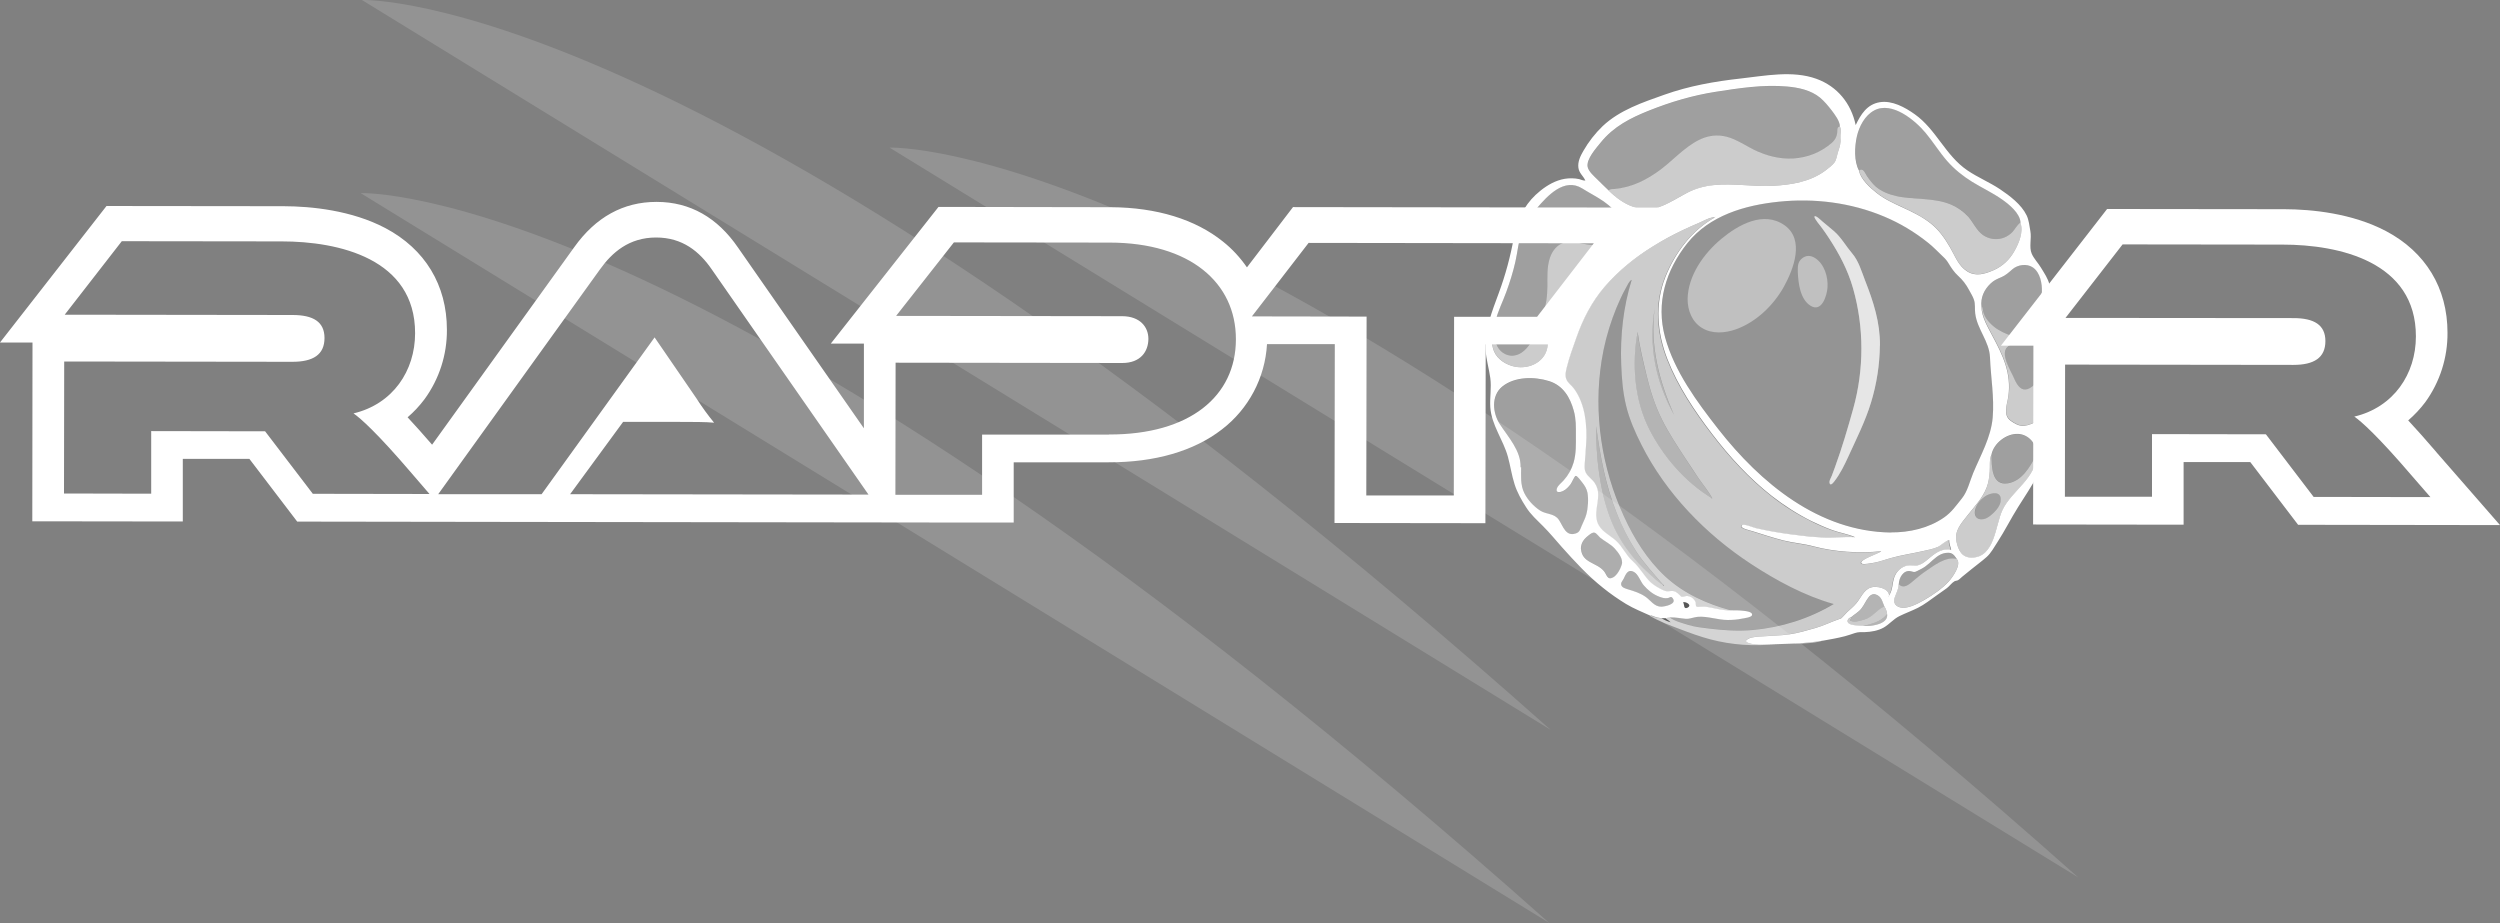 <?xml version="1.0" encoding="UTF-8"?>
<svg id="Layer_1" data-name="Layer 1" xmlns="http://www.w3.org/2000/svg" viewBox="0 0 250 92.31">
  <rect x="0" y="0" width="250" height="92.31" fill="#808080" stroke="none"/>
  <defs>
    <style>
      .cls-1, .cls-2, .cls-3, .cls-4, .cls-5 {
      stroke-width: 0px;
      }

      .cls-1, .cls-2, .cls-3, .cls-5 {
      fill: #fff;
      }

      .cls-1, .cls-6 {
      opacity: .41;
      }

      .cls-2 {
      opacity: .16;
      }

      .cls-7 {
      opacity: .15;
      }

      .cls-3 {
      opacity: .6;
      }


    </style>
  </defs>
  <g class="cls-7">
    <path class="cls-5" d="m36.19,0s35.29-1.4,118.88,72.99" />
    <path class="cls-5" d="m36.06,19.31s35.29-1.4,118.87,72.99" />
    <path class="cls-5" d="m88.95,14.76s35.29-1.4,118.88,72.99" />
  </g>
  <path class="cls-5"
    d="m179.53,64.35c-.64.02-1.27.05-1.91.07-.84-.01-2,.18-2.79-.13-.31-.12-.3-.25,0-.41.35-.19.99-.22,1.38-.24.9-.07,1.78-.07,2.69-.2.91-.13,1.77-.39,2.65-.64.81-.23,1.55-.61,2.34-.88.29-.1.17-.03.37-.22.16-.14.29-.33.45-.48.32-.3.65-.56.93-.9.45-.54.73-1.33,1.44-1.57.55-.19,1.79.06,1.83.8-.05.05-.06.08-.02.1,0-.03.01-.07.02-.1.46-.69.26-1.51.7-2.2.36-.56.95-.9,1.62-.79.75.12,1.27-.4,1.83-.86.63-.51,1.2-.87,2.05-.71,0,0,0,0,0,0,0,.01,0,.02.02.02,0,0,0,0-.01-.01-.05-.33-.22-.63-.19-.98-.34.02-.84.55-1.18.69-.46.2-.98.29-1.46.4-1.08.25-2.19.4-3.26.71-.54.15-1.06.35-1.61.45-.19.03-1.14.23-1.27.07-.31-.36,1.79-.99,1.97-1.22-2.15.24-4.68.07-6.77-.49-.99-.27-2.02-.34-3.02-.59-1.05-.27-2.07-.61-3.1-.93-.15-.05-1.41-.31-1.01-.6.21-.15,1.13.25,1.36.3,1.13.26,2.27.46,3.41.61,1.05.14,2.11.27,3.17.32,1.12.06,2.23-.08,3.36-.02-.71-.32-1.55-.44-2.28-.71-.71-.26-1.41-.57-2.09-.9-1.4-.7-2.72-1.55-3.96-2.51-2.26-1.77-4.23-3.92-5.97-6.2-1.74-2.28-3.42-4.78-4.47-7.47-1.03-2.64-1.28-5.52-.22-8.2.98-2.46,2.65-4.71,4.98-6-.52-.03-1.17.37-1.64.57-.57.24-1.13.49-1.69.76-1,.48-1.98,1.01-2.92,1.6-1.79,1.11-3.45,2.45-4.82,4.05-1.29,1.51-2.17,3.24-2.82,5.11-.33.95-.69,1.9-.93,2.88-.1.39-.21.82-.06,1.21.14.39.52.61.76.94,1.16,1.57,1.34,3.74,1.22,5.61-.03.52-.08,1.04-.11,1.56-.02.4-.11.86.08,1.24.21.41.65.66.9,1.05.24.36.34.76.34,1.18,0,.89-.38,1.84-.09,2.71.31.9,1.17,1.25,1.84,1.84.69.61,1.01,1.47,1.7,2.07.71.62,1.12,1.49,1.81,2.13.33.3.72.52,1.12.72.4.21.5.17.91.14.39-.03.57.14.83.38.18.17.11.18.35.17.15,0,.28-.06.45-.05.37.04.7.29.82.64.03.09,0,.37.09.42.11.08.52-.02.64-.01.97.06,1.91.45,2.89.38.29,0,2.19-.04,2.02.49-.07.22-.77.3-.98.34-.47.1-.96.14-1.44.14-1,0-1.99-.39-2.98-.32-.42.03-.81.23-1.23.2-.53-.04-1-.16-1.54-.14-.13.04-.28.02-.41.08-.14,0-.28,0-.41,0-.32-.02-.62-.1-.92-.22-.08-.03-.16-.08-.25-.03-.83-.38-1.65-.7-2.43-1.17-.8-.49-1.58-1.03-2.31-1.62-1.52-1.21-2.83-2.64-4.12-4.08-.62-.7-1.22-1.43-1.88-2.09-.62-.63-1.21-1.13-1.69-1.89-.47-.73-.89-1.47-1.15-2.29-.29-.9-.42-1.85-.67-2.76-.47-1.7-1.64-3.16-1.76-4.95-.06-.98.13-1.94,0-2.92-.13-.96-.42-1.87-.47-2.84-.09-2.01.64-3.81,1.32-5.66.67-1.81,1.17-3.67,1.51-5.57.29-1.62.96-3.1,2.17-4.24.63-.59,1.4-1.14,2.23-1.43.45-.16.92-.24,1.4-.23.24,0,.48.03.72.08.15.03.46.19.62.13-.21-.46-.62-.72-.69-1.27-.08-.6.2-1.17.49-1.67.52-.91,1.18-1.76,1.94-2.49,1.71-1.61,4-2.37,6.17-3.14,2.48-.88,5.02-1.33,7.63-1.62,2.43-.27,5.19-.83,7.57.03,2.1.76,3.47,2.46,3.93,4.63.51-1.07,1.13-2.08,2.41-2.29,1.23-.2,2.52.51,3.49,1.2,2.14,1.51,3.07,4.12,5.26,5.61,1.04.71,2.22,1.19,3.27,1.89.97.65,2.14,1.53,2.66,2.61.23.47.29,1.09.38,1.6.13.71-.15,1.58.13,2.23.21.5.65.94.93,1.41.33.55.69,1.06.85,1.69.35,1.36.14,2.82.08,4.21-.03.68-.03,1.37.06,2.04.09.69.39,1.23.67,1.86.53,1.17.86,2.32.4,3.58-.22.61-.61,1.14-.84,1.75-.26.69-.31,1.38-.4,2.1-.34,2.59-1.74,4.54-3.1,6.69-.73,1.16-1.34,2.39-2.08,3.53-.33.5-.63,1.08-1.08,1.48-.47.42-1,.8-1.49,1.2-.32.26-.63.51-.95.77-.13.11-.29.28-.44.36-.11.05-.23.04-.34.1-.26.15-.5.49-.75.68-.34.25-.69.49-1.03.73-.61.43-1.21.91-1.87,1.24-.6.3-1.24.53-1.85.83-.61.3-1,.82-1.58,1.15-.56.31-1.24.43-1.88.45-.35,0-.64-.02-.98.09-.34.11-.67.23-1.01.32-.73.19-1.48.32-2.22.45-.06,0-.12-.01-.16.04,0,0,0,0,0,0-.84.1-1.68.2-2.53.24Zm6.8-1.76c.65.07,2.55-.13,2.38-1.19-.03-.28-.13-.53-.28-.77-.16-.36-.24-.8-.58-1.04-.39-.27-.71-.21-.99.14-.28.35-.44.77-.72,1.12-.29.37-.68.57-1.03.87-.34.1-.49.45-.21.63.35.23,1.02.18,1.43.23Zm3.54-4.19c0,.53-.23.86-.39,1.33-.12.34-.08.69.25.89.76.48,2.06-.26,2.71-.63.86-.5,1.76-1.11,2.44-1.85.36-.4,1.29-1.67.81-2.23-.18-.24-.3-.49-.6-.59-.3-.1-.73-.01-1.01.12-.59.28-1.02.83-1.54,1.2-.26.19-.54.32-.82.46-.33.17-.31.09-.68.02-.71-.13-1.14.67-1.16,1.27Zm14.15-24.15s0-.08-.04-.11c0,0,0,0,0,0-.01-.87-.11-1.68-.02-2.56.08-.79.28-1.59.23-2.39.03-.83-.17-1.95-.91-2.45-.61-.41-1.51-.27-2.04.19-.36.31-.66.6-1.11.79-.4.17-.73.31-1.05.61-.67.63-1.04,1.43-.93,2.36,0,1.01.65,2.05,1.1,2.92.49.92.97,1.84,1.29,2.84.33,1.03.44,2.07.3,3.14-.11.83-.6,1.91.24,2.5.41.29.83.54,1.35.49.43-.05.83-.22,1.2-.44.7-.42,1.23-1.05,1.6-1.76.47-.9.58-1.88.2-2.84-.37-.95-.91-1.82-1.28-2.77-.05-.17-.09-.34-.14-.51Zm-4.87,11.21c-.24.44-.14,1.21-.18,1.7-.04.55-.11,1.09-.31,1.6-.4,1.04-1.2,1.88-1.88,2.74-.64.82-1.37,1.57-1.13,2.67.18.83.53,1.59,1.5,1.59,2.35.01,2.37-3.25,3.1-4.77.92-1.93,3.39-3.17,3.38-5.51.1-1.06-.76-2.04-1.82-2.09-1.16-.05-2.42.92-2.66,2.05Zm-37.13-23.45c-.77-1.66-2.35-2.25-3.79-3.16-1.8-1.13-3.48.73-4.56,1.99-.63.73-1.2,1.47-1.51,2.39-.32.95-.4,1.97-.62,2.94-.23,1.03-.55,2.04-.91,3.03-.34.95-.84,1.9-1.07,2.89-.36.94-.56,2.13-.14,3.08.35.8,1.25,1.34,2.08,1.5,1.51.29,3.17-.56,3.27-2.21.06-.96-.06-1.86.29-2.78.29-.75.76-1.42,1.31-2.01,1.26-1.35,2.86-2.21,4.31-3.31,1.4-1.06,2.38-2.69,1.33-4.36Zm40.03.25c-.04-.93-1.15-1.83-1.84-2.31-.95-.67-2.01-1.16-3-1.77-.92-.57-1.77-1.25-2.49-2.07-.78-.89-1.4-1.91-2.16-2.82-1.06-1.27-3.36-3.19-5.13-2.25-.96.51-1.52,1.62-1.75,2.64-.22.99-.29,2.46.22,3.38.14.84,1.12,1.73,1.76,2.23.79.63,1.7,1.04,2.61,1.46.98.45,1.96.92,2.81,1.6.82.65,1.41,1.5,1.93,2.4.51.87.82,1.83,1.71,2.39.86.54,1.76.26,2.64-.12.91-.4,1.61-1.07,2.09-1.93.44-.78.92-1.92.59-2.82Zm-18.06-9.6c.01-.54-.53-1.23-.84-1.64-.34-.44-.71-.89-1.14-1.25-.92-.76-2.17-1.02-3.33-1.12-2.35-.21-4.8.17-7.11.53-2.3.36-4.49,1.01-6.65,1.87-1.88.75-3.54,1.59-4.84,3.19-.45.56-1.49,1.7-1.31,2.47.11.46.63.9.95,1.22.37.38.76.74,1.14,1.11,1.48,1.47,3.3,2.38,5.35,1.55.89-.36,1.69-.89,2.54-1.33.82-.42,1.7-.66,2.61-.75,1.98-.21,3.97.18,5.96.07,1.82-.1,3.71-.4,5.21-1.52.31-.23.68-.51.91-.81.23-.31.26-.78.39-1.15.17-.5.26-.81.21-1.33-.03-.38.12-.74-.05-1.12Zm5.09,40.58c1.87.01,3.78-.42,5.32-1.49.77-.53,1.22-1.21,1.79-1.91.57-.7.79-1.72,1.13-2.54.75-1.8,1.78-3.57,1.95-5.55.17-2.03-.19-3.99-.27-6-.06-1.62-1.29-2.82-1.48-4.42-.06-.46.03-.92-.13-1.37-.11-.32-.3-.62-.46-.92-.33-.62-.64-1.02-1.15-1.49-.35-.32-.65-.76-.89-1.16-.2-.33-.33-.49-.6-.74-.5-.47-.96-.97-1.51-1.4-1.33-1.06-2.78-1.93-4.35-2.59-3.32-1.4-6.99-1.86-10.56-1.49-3.39.35-6.9,1.37-9.11,4.12-2.18,2.73-3.19,6.01-2.25,9.44.94,3.41,3.17,6.43,5.32,9.18,4.22,5.39,10.06,10.24,17.24,10.34Zm-37.02-6.51s.04,0,.06,0c0,.88-.09,1.76.31,2.57.34.69.94,1.34,1.59,1.76.64.41,1.42.25,1.88.94.42.63.68,1.69,1.69,1.34.38-.13.42-.38.56-.72.15-.38.36-.74.47-1.14.18-.63.25-1.59.12-2.23-.08-.38-.27-.69-.51-.99-.1-.12-.52-.72-.67-.67-.12.04-.39.69-.5.83-.21.27-.45.54-.77.69-.31.14-.75.2-.6-.26.1-.32.47-.57.68-.82.46-.51.8-1.12.99-1.78.26-.89.23-1.82.23-2.73,0-.83.02-1.62-.21-2.44-.37-1.35-1.07-2.53-2.47-2.97-1.46-.46-3.45-.47-4.7.56-1.11.93-.95,2.62-.23,3.74.83,1.28,2.13,2.67,2.08,4.3Zm6.04,8.17c.11,1.41,1.55,1.33,2.29,2.21.3.36.33.94.92.63.4-.21.75-.87.87-1.29.16-.55-.35-1.2-.7-1.59-.42-.46-.99-.71-1.47-1.1-.14-.12-.36-.44-.54-.49-.24-.06-.48.17-.65.3-.44.34-.74.75-.73,1.33Zm7.99,5.77c.32,0,1.68-.23,1.16-.87-.16-.2-.26-.03-.47.01-.28.06-.65-.05-.91-.16-.59-.23-1.1-.65-1.51-1.13-.31-.36-.54-1.1-.96-1.32-.64-.35-.84.29-1.04.69-.11.22-.32.38-.22.65.09.24.46.33.68.4.63.19,1.21.37,1.75.75.47.33.88.98,1.52.97Zm2.22-.44c.15.2.02.75.44.54.49-.25-.14-.61-.44-.54Zm3.24-38.56s0,.02.02.02v-.02s-.02,0-.02,0Zm-13.02-3.59s-.02-.02-.03,0c0,.02.02.02.03,0Z" />
  <path class="cls-3"
    d="m188.9,59.54c-.04-.73-1.29-.98-1.83-.8-.71.25-.99,1.03-1.44,1.57-.28.34-.61.6-.93.9-.16.15-.29.33-.45.48-.2.19-.08.12-.37.22-.79.27-1.53.66-2.34.88-.88.25-1.74.51-2.65.64-.9.13-1.78.14-2.69.2-.39.03-1.03.05-1.38.24-.29.16-.3.29,0,.41.79.31,1.96.12,2.79.13-2.2.24-4.42.09-6.56-.47-1.05-.28-2.07-.65-3.09-1.04-1.01-.39-2.05-.75-2.99-1.32.09-.05.17,0,.25.03.29.12.6.21.92.22.29.15.58.31.91.39,0,.02,0,.04.03.02-.01,0-.02-.01-.03-.02-.13-.17-.35-.24-.49-.4.13-.06.27-.05.41-.08.44.36,1.31.58,1.86.75.68.21,1.39.28,2.1.37,1.46.18,2.9.27,4.37.14,2.85-.26,5.62-1.13,8.07-2.6-2.92-.82-5.76-2.36-8.29-4.02-4.52-2.97-8.48-7.04-10.93-11.89-.63-1.25-1.21-2.55-1.54-3.92-.33-1.36-.44-2.76-.49-4.15-.11-2.84.21-5.73,1.05-8.44-.24.08-.48.63-.59.83-.19.32-.35.66-.51,1-.3.64-.57,1.3-.81,1.97-.5,1.39-.87,2.82-1.1,4.28-.83,5.27,0,10.71,2.22,15.55,1.01,2.22,2.34,4.36,4.14,6.03,1.86,1.72,4.18,2.76,6.61,3.41-.98.07-1.92-.31-2.89-.38-.13,0-.53.1-.64.01-.08-.06-.05-.33-.09-.42-.12-.35-.46-.6-.82-.64-.16-.02-.29.04-.45.05-.24,0-.17,0-.35-.17-.26-.25-.44-.41-.83-.38-.42.03-.51.07-.91-.14-.4-.2-.79-.42-1.12-.72-.69-.64-1.1-1.51-1.81-2.13-.69-.6-1.01-1.46-1.7-2.07-.67-.59-1.53-.93-1.84-1.84-.3-.86.09-1.82.09-2.71,0-.43-.1-.83-.34-1.18-.25-.38-.69-.64-.9-1.05-.19-.37-.1-.83-.08-1.24.03-.52.08-1.04.11-1.56.12-1.88-.06-4.05-1.22-5.61-.24-.33-.62-.55-.76-.94-.15-.4-.03-.82.06-1.21.25-.98.6-1.93.93-2.88.65-1.87,1.53-3.6,2.82-5.11,1.37-1.6,3.03-2.94,4.82-4.05.94-.59,1.92-1.11,2.92-1.6.55-.27,1.12-.52,1.69-.76.47-.2,1.12-.6,1.64-.57-2.33,1.29-4,3.54-4.98,6-1.06,2.67-.82,5.55.22,8.2,1.05,2.69,2.72,5.19,4.47,7.47,1.74,2.28,3.71,4.43,5.97,6.2,1.23.97,2.56,1.81,3.96,2.51.68.34,1.37.64,2.09.9.74.27,1.57.39,2.28.71-1.12-.06-2.24.08-3.36.02-1.06-.06-2.12-.19-3.17-.32-1.15-.15-2.29-.35-3.41-.61-.22-.05-1.14-.45-1.36-.3-.4.28.86.55,1.01.6,1.03.32,2.06.66,3.1.93,1,.26,2.03.33,3.02.59,2.1.56,4.62.73,6.77.49-.18.24-2.28.86-1.97,1.22.14.16,1.08-.04,1.27-.07.55-.1,1.07-.3,1.61-.45,1.07-.3,2.18-.46,3.26-.71.49-.11,1-.21,1.46-.4.34-.15.83-.68,1.18-.69-.04.34.14.64.18.98-.84-.16-1.41.2-2.04.71-.56.46-1.08.98-1.83.86-.67-.11-1.26.23-1.62.79-.44.68-.24,1.5-.7,2.2h0Zm-22.55-1s.03.04.05,0c0,0-.02-.02-.03-.03-.03-.02-.05-.04-.08-.06-.92-1.1-1.89-2.1-2.67-3.31-.76-1.18-1.4-2.44-1.92-3.75-1.14-2.83-1.69-5.78-2.08-8.78-.03,3.08.32,6.35,1.42,9.25.52,1.37,1.27,2.63,2.19,3.76.46.56.96,1.09,1.5,1.58.47.43.99.96,1.53,1.28.03.02.05.03.08.05Zm4.83-8.73s.02.02.03.02c.03-.02,0-.03,0-.04-.38-.7-.93-1.34-1.38-2-.44-.66-.88-1.32-1.31-1.98-.82-1.26-1.66-2.52-2.33-3.87-.69-1.39-1.16-2.85-1.52-4.35-.35-1.46-.71-2.92-.91-4.41-.6,3.23-.32,6.84,1.19,9.79,1.41,2.74,3.58,5.24,6.23,6.85Zm-5.71-18.98c-.65,3.79.1,7.32,1.93,10.66-1.48-3.4-2.42-6.9-1.93-10.66Zm.04-.26h0v.1s0,0,0,0v-.11Zm1.93,11.02h0s0,0,0,0h.01Z" />
  <path class="cls-3"
    d="m179.53,64.35c.85-.04,1.69-.15,2.53-.24-.37.13-.77.17-1.16.2-.46.04-.91.07-1.37.05Z" />
  <path class="cls-3" d="m182.06,64.11c.04-.06.11-.04.16-.04-.05.04-.1.04-.16.04Z" />
  <path class="cls-2"
    d="m189.08,53.24c-7.18-.09-13.02-4.95-17.24-10.34-2.15-2.75-4.39-5.76-5.32-9.18-.94-3.43.07-6.71,2.25-9.44,2.2-2.76,5.72-3.77,9.11-4.12,3.57-.37,7.25.1,10.56,1.49,1.56.66,3.02,1.53,4.35,2.59.55.44,1,.93,1.51,1.4.27.25.39.41.6.74.25.4.54.84.89,1.16.51.47.82.87,1.15,1.49.16.3.35.6.46.92.16.45.08.9.13,1.37.19,1.6,1.42,2.8,1.48,4.42.08,2.01.44,3.97.27,6-.17,1.98-1.2,3.75-1.95,5.55-.34.82-.56,1.85-1.13,2.54-.58.7-1.03,1.38-1.79,1.91-1.55,1.07-3.46,1.5-5.32,1.49Z" />
  <path class="cls-1"
    d="m168.76,29.9c0,1.14.43,2.27,1.43,2.89,1.02.63,2.32.53,3.41.14,2.02-.72,3.76-2.41,4.79-4.26.97-1.76,2.1-4.7.07-6.14-2.1-1.48-4.62-.06-6.33,1.36-1.75,1.46-3.33,3.66-3.37,6.02Z" />
  <path class="cls-1"
    d="m187.99,34.56c.02-2.32-.65-4.39-1.49-6.52-.36-.93-.64-1.94-1.3-2.72-.63-.73-1.08-1.59-1.83-2.23-.38-.33-.78-.65-1.16-.97-.13-.11-.7-.67-.77-.46-.05.16.61.94.71,1.08.26.35.5.69.73,1.05,1.04,1.59,1.9,3.21,2.42,5.04,1.12,3.91,1.11,8.13.02,12.02-.55,1.97-1.12,3.92-1.82,5.84-.11.3-.22.59-.33.89-.06.16-.24.44-.23.61.02.43.28.2.47-.04.6-.77,1.01-1.63,1.42-2.51.81-1.78,1.7-3.53,2.27-5.41.56-1.84.86-3.75.88-5.68Z" />
  <path class="cls-1"
    d="m179.78,27.22c.05,1.1.23,2.71,1.28,3.36,1.12.69,1.63-1.01,1.69-1.82.08-1.05-.31-2.37-1.25-2.96-.44-.28-.9-.29-1.31.05-.45.37-.41.84-.41,1.38Z" />
  <path class="cls-3"
    d="m160.87,19.05c.15-.17.37-.13.56-.15,1.77-.15,3.27-.92,4.66-1.96.79-.6,1.5-1.3,2.27-1.92.65-.52,1.33-1,2.14-1.27,1-.33,1.97-.23,2.92.19.68.3,1.3.7,1.96,1.03,1.25.61,2.57.96,3.97.88,1.44-.09,2.73-.61,3.82-1.55.37-.32.58-.75.56-1.26,0-.19.04-.35.26-.39.17.37.02.74.05,1.12.05.52-.04.83-.21,1.33-.12.36-.15.84-.39,1.15-.23.31-.6.58-.91.81-1.49,1.12-3.39,1.42-5.21,1.52-1.99.11-3.98-.28-5.96-.07-.91.1-1.79.34-2.61.75-.85.43-1.65.97-2.54,1.33-2.05.83-3.87-.07-5.35-1.55Z" />
  <path class="cls-3"
    d="m185.91,17.05c.42-.3.6.27.79.56.26.38.54.75.88,1.05.57.49,1.29.77,2.02.94,1.82.41,3.78.12,5.53.87.65.28,1.23.69,1.7,1.21.52.59.82,1.37,1.48,1.83.55.38,1.25.5,1.89.32.33-.09.63-.26.89-.48.37-.31.57-.82.96-1.1.33.9-.15,2.04-.59,2.82-.48.86-1.19,1.54-2.09,1.93-.88.38-1.78.66-2.64.12-.89-.56-1.21-1.51-1.71-2.39-.52-.9-1.11-1.75-1.93-2.4-.85-.67-1.83-1.15-2.81-1.6-.91-.42-1.82-.83-2.61-1.46-.63-.5-1.61-1.39-1.76-2.23Z" />
  <path class="cls-3"
    d="m149.56,32.08c.03.41-.1.79-.11,1.19,0,.2.05.21.09.38.04.16,0,.34.03.5.12.72.73,1.33,1.46,1.41,1.71.17,2.63-2.29,3.09-3.55.31-.86.53-1.75.59-2.66.07-.93-.04-1.88.1-2.81.11-.73.37-1.47.97-1.95.76-.6,1.64-.41,2.52-.22.91.19,1.75.23,2.53-.35.36-.27.68-.62.89-1.01.16-.31-.06-.88.3-1.01,1.05,1.67.07,3.3-1.33,4.36-1.46,1.1-3.05,1.96-4.31,3.31-.55.59-1.02,1.25-1.31,2.01-.35.92-.24,1.82-.29,2.78-.1,1.64-1.76,2.5-3.27,2.21-.83-.16-1.73-.71-2.08-1.5-.42-.95-.22-2.14.14-3.08Z" />
  <path class="cls-3"
    d="m198.16,30.68c.11.02.1.12.11.19.08.75.52,1.28,1.07,1.75.56.47,1.23.76,1.91.99,1.01.34,1.89-.38,2.1-1.09.29-.95.57-1.91.72-2.9.02-.15.05-.3.13-.44.05.8-.15,1.6-.23,2.39-.09.87,0,1.69.02,2.56-.51-.5-1.03-.3-1.62-.09-.48.18-1.3.31-1.66.69-.66.71.29,2.2.6,2.89.2.44.5,1.2,1.03,1.32.53.12,1.05-.4,1.36-.75.96-1.06.46-2.16.47-3.45.36.95.91,1.82,1.28,2.77.37.96.26,1.93-.2,2.84-.37.72-.9,1.34-1.6,1.76-.37.22-.77.4-1.2.44-.52.06-.93-.2-1.35-.49-.84-.59-.36-1.67-.24-2.5.15-1.07.03-2.11-.3-3.14-.32-1-.8-1.92-1.29-2.84-.45-.86-1.09-1.91-1.1-2.92Z" />
  <path class="cls-3"
    d="m203.63,45.5c.01,2.34-2.46,3.58-3.38,5.51-.72,1.52-.75,4.78-3.1,4.77-.96,0-1.31-.76-1.5-1.59-.24-1.1.48-1.85,1.13-2.67.68-.86,1.48-1.7,1.88-2.74.2-.52.26-1.05.31-1.6.04-.49-.06-1.26.18-1.7.01,1.06-.02,3.13,1.64,2.85,1.44-.24,2.22-1.68,2.83-2.81Zm-3.55,4.48c.03-.89-.91-.71-1.42-.43-.51.29-1.05.89-1.16,1.49-.17.96.74,1.09,1.36.66.48-.33,1.26-1.07,1.21-1.72Z" />
  <path class="cls-3"
    d="m195.68,55.9c.49.56-.44,1.83-.81,2.23-.68.74-1.57,1.35-2.44,1.85-.65.38-1.94,1.11-2.71.63-.32-.2-.37-.55-.25-.89.17-.47.39-.8.39-1.33.4.48.88.19,1.28-.14.46-.38.9-.78,1.4-1.11.87-.58,2.01-1.51,3.13-1.25Z" />
  <path class="cls-3"
    d="m185.12,61.73c.06.26-.35.26.06.39.36.12.92-.07,1.27-.17.84-.24,1.22-.97,1.98-1.31.16.23.25.49.28.77-.23.29-.51.51-.84.68-.49.25-1.02.37-1.54.51-.4-.05-1.08,0-1.43-.23-.28-.19-.14-.53.21-.63Z" />
  <path class="cls-3" d="m188.9,59.54s-.01.07-.02.1c-.04-.02-.03-.05.02-.1,0,0,0,0,0,0Z" />
  <path class="cls-3" d="m204.03,34.25s-.05-.07-.04-.11c.04.03.05.07.04.11Z" />
  <path class="cls-3" d="m171.56,21.67s.01,0,.02,0v.02s-.02,0-.02-.02Z" />
  <path class="cls-3" d="m195.1,54.99s0,0,0,.01c-.01,0-.02,0-.02-.02,0,0,.01,0,.02,0Z" />
  <path class="cls-3"
    d="m187.99,34.56c-.02,1.92-.32,3.84-.88,5.68-.57,1.88-1.46,3.63-2.27,5.41-.4.88-.82,1.74-1.42,2.51-.19.25-.45.47-.47.04,0-.16.17-.45.23-.61.11-.3.22-.59.33-.89.7-1.92,1.27-3.87,1.82-5.84,1.08-3.9,1.09-8.12-.02-12.02-.52-1.83-1.38-3.45-2.42-5.04-.23-.36-.48-.71-.73-1.05-.1-.14-.76-.92-.71-1.08.07-.21.65.35.77.46.39.33.78.65,1.16.97.74.64,1.2,1.49,1.83,2.23.66.77.94,1.79,1.3,2.72.84,2.13,1.51,4.2,1.49,6.52Z" />
  <g class="cls-6">
    <path class="cls-1"
      d="m173.13,61.03c-2.43-.65-4.75-1.69-6.61-3.41-1.8-1.67-3.13-3.81-4.14-6.03-2.21-4.84-3.04-10.28-2.22-15.55.23-1.46.59-2.89,1.1-4.28.24-.67.52-1.32.81-1.97.16-.34.32-.67.51-1,.11-.19.35-.75.59-.83-.83,2.72-1.16,5.6-1.05,8.44.05,1.39.17,2.79.49,4.15.33,1.36.91,2.67,1.54,3.92,2.45,4.85,6.41,8.91,10.93,11.89,2.52,1.66,5.37,3.2,8.29,4.02-2.45,1.48-5.22,2.35-8.07,2.6-1.47.13-2.91.05-4.37-.14-.71-.09-1.41-.16-2.1-.37-.55-.17-1.41-.38-1.86-.75.54-.02,1.01.1,1.54.14.43.03.81-.17,1.23-.2.99-.07,1.98.32,2.98.32.48,0,.97-.04,1.44-.14.21-.04.91-.12.98-.34.16-.54-1.74-.49-2.02-.49Z" />
    <path class="cls-3"
      d="m160.87,19.05c-.38-.37-.77-.73-1.14-1.11-.32-.33-.84-.76-.95-1.22-.18-.77.85-1.91,1.31-2.47,1.3-1.61,2.95-2.44,4.84-3.19,2.16-.86,4.35-1.51,6.65-1.87,2.32-.36,4.76-.74,7.11-.53,1.16.1,2.41.36,3.33,1.12.43.35.81.8,1.14,1.25.31.4.85,1.1.84,1.64-.22.04-.27.21-.26.39.02.51-.19.94-.56,1.26-1.1.95-2.38,1.47-3.82,1.55-1.4.08-2.72-.27-3.97-.88-.66-.32-1.28-.73-1.96-1.03-.95-.42-1.92-.52-2.92-.19-.81.26-1.49.74-2.14,1.27-.77.62-1.48,1.32-2.27,1.92-1.39,1.04-2.89,1.81-4.66,1.96-.19.02-.4-.02-.56.15Z" />
    <path class="cls-3"
      d="m185.91,17.05c-.51-.91-.44-2.39-.22-3.38.23-1.02.79-2.13,1.75-2.64,1.77-.94,4.06.98,5.13,2.25.76.91,1.38,1.93,2.16,2.82.71.82,1.57,1.5,2.49,2.07.99.61,2.04,1.1,3,1.77.69.48,1.8,1.38,1.84,2.31-.38.28-.59.78-.96,1.1-.26.22-.56.39-.89.48-.64.18-1.35.06-1.89-.32-.66-.46-.96-1.25-1.48-1.83-.47-.53-1.05-.94-1.7-1.21-1.75-.75-3.71-.46-5.53-.87-.73-.17-1.44-.44-2.02-.94-.35-.3-.63-.67-.88-1.05-.19-.29-.38-.85-.79-.56Z" />
    <path class="cls-3"
      d="m152.07,46.73c.05-1.63-1.25-3.02-2.08-4.3-.72-1.11-.89-2.81.23-3.74,1.24-1.03,3.24-1.03,4.7-.56,1.4.44,2.09,1.62,2.47,2.97.23.81.21,1.6.21,2.44,0,.91.03,1.85-.23,2.73-.19.66-.53,1.27-.99,1.78-.22.24-.58.5-.68.82-.15.46.29.4.6.26.32-.15.56-.42.77-.69.11-.15.38-.79.5-.83.15-.05.57.54.67.67.24.29.43.61.51.99.14.64.06,1.6-.12,2.23-.11.39-.32.76-.47,1.14-.13.34-.17.58-.56.72-1,.35-1.26-.72-1.69-1.34-.46-.68-1.24-.52-1.88-.94-.65-.42-1.25-1.07-1.59-1.76-.4-.81-.31-1.69-.31-2.57-.02,0-.04,0-.06,0Z" />
    <path class="cls-3"
      d="m149.56,32.08c.22-.98.73-1.94,1.07-2.89.36-.99.68-2,.91-3.03.22-.97.3-1.99.62-2.94.31-.92.89-1.66,1.51-2.39,1.08-1.26,2.76-3.13,4.56-1.99,1.44.91,3.02,1.5,3.79,3.16-.36.12-.14.7-.3,1.01-.21.4-.53.75-.89,1.01-.78.58-1.62.54-2.53.35-.87-.19-1.75-.38-2.52.22-.6.48-.86,1.21-.97,1.95-.14.93-.04,1.87-.1,2.81-.07.91-.28,1.81-.59,2.66-.46,1.26-1.38,3.72-3.09,3.55-.73-.07-1.35-.69-1.46-1.41-.03-.17,0-.34-.03-.5-.04-.17-.1-.18-.09-.38.01-.4.14-.78.11-1.19Z" />
    <path class="cls-3"
      d="m198.16,30.68c-.11-.93.26-1.73.93-2.36.32-.3.66-.44,1.05-.61.44-.19.75-.48,1.11-.79.53-.45,1.43-.6,2.04-.19.75.5.94,1.62.91,2.45-.08.13-.11.29-.13.44-.15.99-.43,1.95-.72,2.9-.22.71-1.09,1.43-2.1,1.09-.69-.23-1.35-.52-1.91-.99-.55-.46-.99-.99-1.07-1.75,0-.07,0-.17-.11-.19Z" />
    <path class="cls-3"
      d="m203.63,45.5c-.61,1.13-1.4,2.58-2.83,2.81-1.67.27-1.63-1.79-1.64-2.85.24-1.13,1.5-2.1,2.66-2.05,1.06.05,1.93,1.03,1.82,2.09Z" />
    <path class="cls-3"
      d="m204.17,34.76c0,1.29.49,2.39-.47,3.45-.32.35-.83.87-1.36.75-.53-.13-.83-.88-1.03-1.32-.31-.7-1.26-2.18-.6-2.89.36-.39,1.17-.52,1.66-.69.59-.22,1.11-.42,1.62.09,0,0,0,0,0,0,0,.04,0,.08.04.11.05.17.09.34.14.51Z" />
    <path class="cls-3"
      d="m158.11,54.9c0-.58.29-.99.73-1.33.17-.13.41-.37.65-.3.18.05.4.38.54.49.48.39,1.05.64,1.47,1.1.35.39.85,1.04.7,1.59-.12.42-.47,1.08-.87,1.29-.59.31-.62-.28-.92-.63-.73-.88-2.17-.8-2.29-2.21Z" />
    <path class="cls-3"
      d="m166.09,60.67c-.64,0-1.05-.64-1.52-.97-.54-.38-1.13-.56-1.75-.75-.22-.07-.59-.16-.68-.4-.1-.27.11-.43.22-.65.2-.41.4-1.04,1.04-.69.42.23.65.96.96,1.32.41.47.92.89,1.51,1.13.26.1.62.21.91.16.21-.04.31-.21.47-.01.52.64-.84.87-1.16.87Z" />
    <path class="cls-3"
      d="m195.68,55.9c-1.11-.26-2.25.67-3.13,1.25-.5.33-.94.72-1.4,1.11-.4.33-.88.61-1.28.14.02-.6.45-1.4,1.16-1.27.37.07.35.15.68-.02.28-.14.56-.27.82-.46.52-.37.95-.92,1.54-1.2.27-.13.71-.22,1.01-.12.3.1.41.34.6.59Z" />
    <path class="cls-5"
      d="m185.12,61.73c.35-.3.73-.5,1.03-.87.28-.35.44-.78.72-1.12.28-.35.6-.4.99-.14.34.23.42.68.58,1.04-.76.35-1.13,1.07-1.98,1.31-.35.1-.91.29-1.27.17-.41-.13,0-.13-.06-.39Z" />
    <path class="cls-5"
      d="m186.34,62.59c.52-.14,1.05-.26,1.54-.51.33-.17.61-.39.84-.68.17,1.06-1.73,1.26-2.38,1.19Z" />
    <path class="cls-4" d="m168.31,60.22c.3-.07.92.29.44.54-.41.21-.29-.34-.44-.54Z" />
    <path class="cls-4"
      d="m167.06,62.22c-.32-.08-.61-.24-.91-.39.14,0,.28,0,.41,0,.14.16.36.22.49.4h0Z" />
    <path class="cls-5"
      d="m171.17,49.82c-2.65-1.61-4.82-4.11-6.23-6.85-1.51-2.95-1.79-6.57-1.19-9.79.19,1.5.55,2.95.91,4.41.36,1.51.84,2.96,1.52,4.35.67,1.35,1.51,2.61,2.33,3.87.43.67.87,1.33,1.31,1.98.45.66,1,1.3,1.38,2,0,0-.01.01-.02.02Z" />
    <path class="cls-5"
      d="m166.26,58.5c-.55-.32-1.07-.86-1.53-1.28-.54-.49-1.04-1.02-1.5-1.58-.92-1.13-1.67-2.39-2.19-3.76-1.1-2.9-1.45-6.17-1.42-9.25.39,3.01.93,5.96,2.08,8.78.53,1.3,1.16,2.56,1.92,3.75.78,1.22,1.75,2.21,2.67,3.31,0,.01-.02.02-.02.03Z" />
    <path class="cls-5"
      d="m165.46,30.83c-.49,3.76.44,7.26,1.93,10.66-1.83-3.34-2.58-6.87-1.93-10.66Z" />
    <path class="cls-4" d="m165.51,30.57v.11s0,0,0,0v-.1h0Z" />
    <path class="cls-4"
      d="m166.29,58.47s.05.04.08.06c0,0-.01.01-.02.02-.03-.02-.05-.03-.08-.05,0-.01.02-.02.02-.03Z" />
    <polygon class="cls-4" points="167.44 41.58 167.43 41.59 167.43 41.57 167.44 41.58" />
    <path class="cls-4" d="m171.19,49.8s.04.02,0,.04c0,0-.02-.01-.03-.02,0,0,.01-.01.02-.02Z" />
    <path class="cls-4" d="m166.36,58.53s.03.02.03.03c-.02.03-.03,0-.05,0,0,0,.01-.01.02-.02Z" />
    <path class="cls-4" d="m167.06,62.22s.02.01.03.02c-.03.02-.03,0-.03-.02,0,0,0,0,0,0Z" />
    <path class="cls-3"
      d="m200.09,49.98c.05.65-.73,1.39-1.21,1.72-.63.43-1.53.3-1.36-.66.11-.6.64-1.2,1.16-1.49.51-.29,1.45-.46,1.42.43Z" />
  </g>
  <g>
    <path class="cls-5"
      d="m124.69,26.73c-.67-.97-1.47-1.84-2.39-2.57-2.77-2.23-6.64-3.41-11.19-3.44l-17.26-.03-10.77,13.67h3.31v8.47s-12.58-18.06-12.58-18.06c-2.07-3.02-4.8-4.57-8.12-4.58h-.06c-3.29,0-6.06,1.52-8.2,4.52l-14.22,19.76c-.89-1.03-1.71-1.95-2.45-2.74.63-.54,1.2-1.15,1.7-1.82,1.47-2.02,2.25-4.45,2.23-6.94,0-4.46-2.18-8.06-6.15-10.16-3.38-1.78-7.4-2.18-10.18-2.19h-.17l-17.54-.02L0,34.25h3.25l-.02,17.88,15.05.02v-6.26h6.66l4.78,6.27,20.19.03,43.01.06h8.45s0-6.02,0-6.02h9.5c4.61.01,8.52-1.12,11.31-3.28,2.68-2.05,4.33-5.17,4.52-8.54h6.78s-.03,17.89-.03,17.89l15.09.02.03-17.88h6.69l10.55-13.68-36.51-.05-4.6,6.02ZM31.29,49.39l-4.78-6.26-11.39-.02v6.26l-8.72-.02.02-13.2,22.82.03c2.07,0,3.21-.71,3.21-2.38,0-1.62-1.13-2.3-3.2-2.3l-22.78-.03,5.71-7.35,15.99.02c5.7,0,13.35,1.72,13.34,9.18,0,3.77-2.23,7.09-6.16,8.02.68.46,2.38,1.97,5.8,5.97l1.8,2.09-11.65-.02Zm25.72.03l5.3-7.23h5.67c1.21,0,2.64,0,3.43.08-.62-.76-1.2-1.55-1.73-2.38l-4.22-6.15-11.3,15.68h-10.34s16.17-22.47,16.17-22.47c1.21-1.7,2.91-3.2,5.62-3.2,2.64,0,4.34,1.4,5.58,3.21l15.66,22.5-29.85-.04Zm53.87-5.96h-12.67s0,6.02,0,6.02h-8.67s.02-13.21.02-13.21l22.67.03c1.81,0,2.6-1.13,2.61-2.41,0-1.21-.86-2.26-2.6-2.27l-22.63-.03,5.78-7.35,15.58.02c8.04.01,12.63,4.02,12.62,9.67,0,5.69-4.61,9.54-12.69,9.52Zm48.5-19.13l-5.67,7.35h-8.3s-.03,17.87-.03,17.87h-8.75s.03-17.89.03-17.89l-11.47-.02,5.67-7.35,28.52.04Z" />
    <path class="cls-5"
      d="m243.62,45.19c-1.03-1.2-1.96-2.25-2.8-3.15.63-.54,1.2-1.15,1.7-1.81,1.47-2.02,2.25-4.46,2.23-6.96,0-4.46-2.18-8.06-6.15-10.16-3.38-1.78-7.4-2.18-10.18-2.19h-.17l-17.54-.02-10.62,13.67h3.25l-.03,17.88,15.05.02v-6.26h6.67l4.78,6.27,20.19.03-6.38-7.31Zm-12.25,4.51l-4.78-6.27-11.39-.02v6.26h-8.71s.02-13.21.02-13.21l22.82.03c2.07,0,3.21-.71,3.21-2.38,0-1.62-1.13-2.3-3.2-2.3l-22.79-.02,5.71-7.35,15.99.02c5.7,0,13.35,1.72,13.34,9.18,0,3.77-2.23,7.09-6.16,8.02.68.46,2.38,1.97,5.8,5.97l1.81,2.08-11.66-.02Z" />
  </g>
</svg>